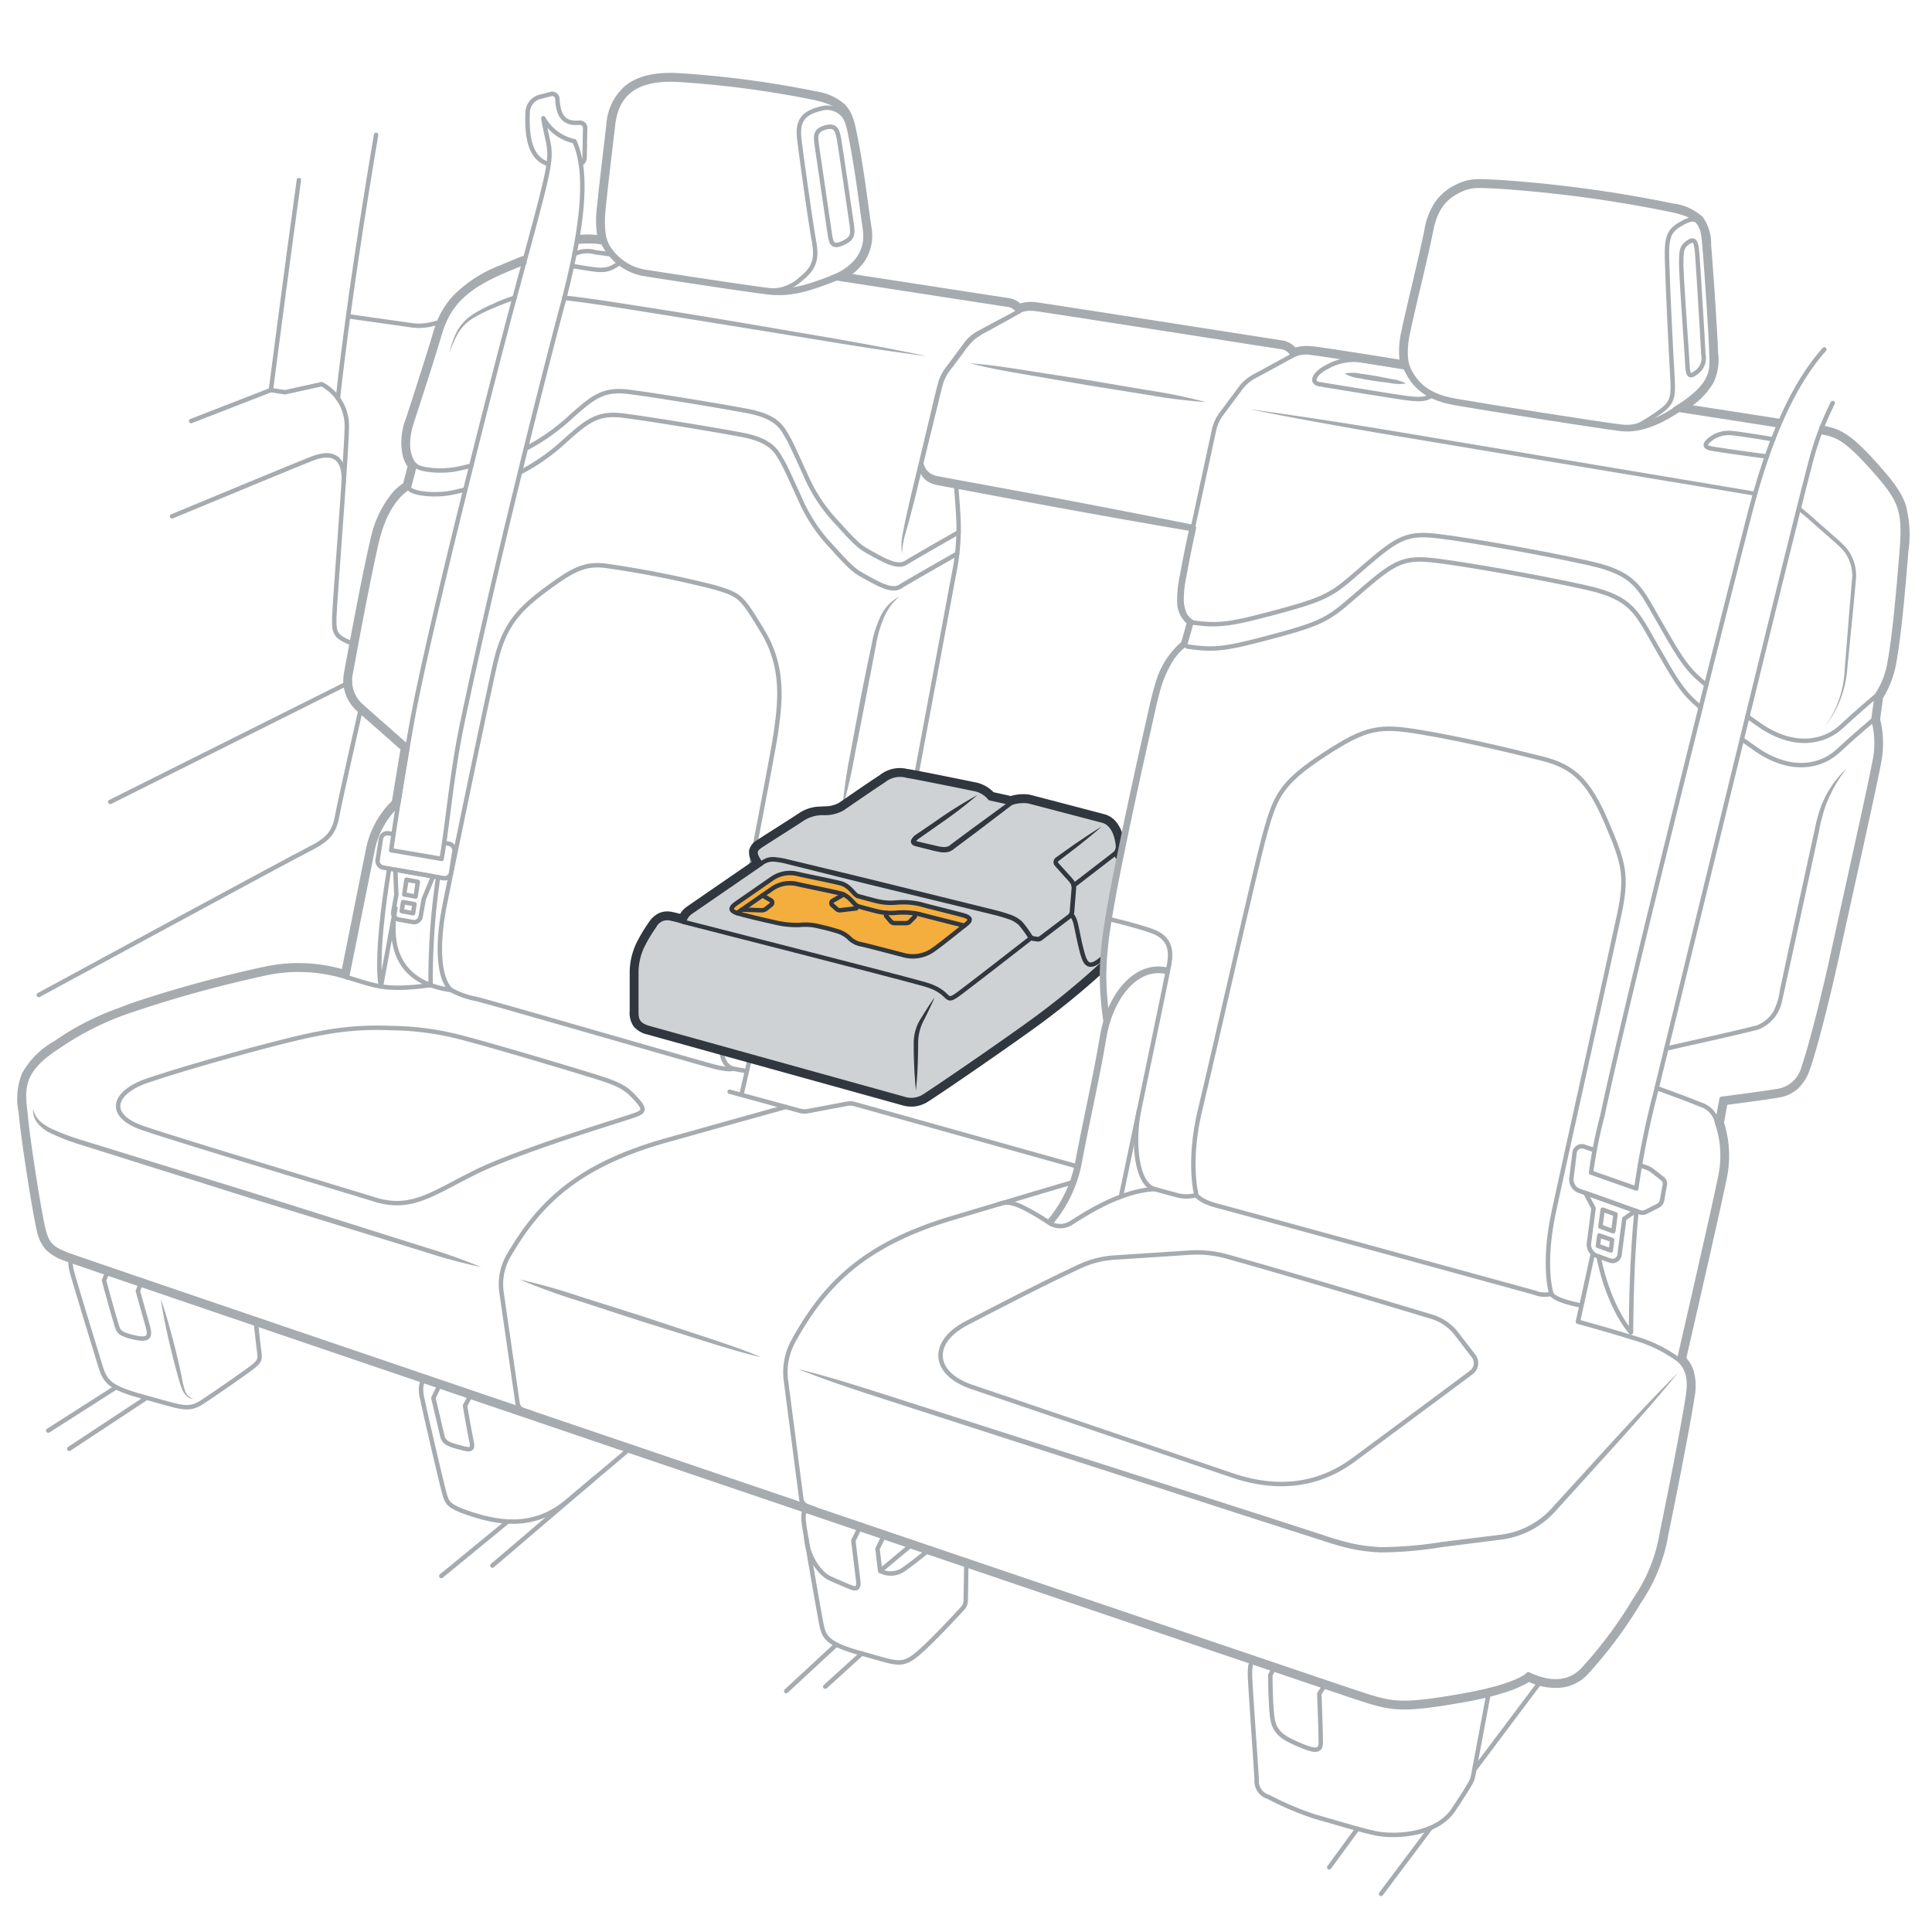 <svg xmlns="http://www.w3.org/2000/svg" width="218" height="218" viewBox="0 0 218 218"><g id="aa302c7f-ac1a-4608-9a48-b1387edb4b1c" data-name="below"><path d="M112.666,135.885c.621-.221,1.325-.423,3.113.533a26.516,26.516,0,0,1,2.702,1.621,2.282,2.282,0,0,0,2.494-.125c.998-.582,5.196-3.533,9.311-3.741" style="fill:none;stroke:#a6abb0;stroke-linecap:round;stroke-linejoin:round;stroke-width:0.5px"/><path d="M125.377,101.946l-.295,1.743s3.115.728,4.913,1.374c2.162.776,2.162,2.383,1.94,3.713s-5.453,26.25-5.453,26.25" style="fill:none;stroke:#a6abb0;stroke-linecap:round;stroke-linejoin:round;stroke-width:0.5px"/><path d="M128.522,125.285c-.657,3.14-.45,8.274,1.764,8.888.891.247.727.207,2.716.736a4.377,4.377,0,0,0,1.998-.054s.399.69,2.311,1.189,35.831,9.81,35.831,9.81a3.072,3.072,0,0,0,1.912.139s.166.693,3.325,1.302" style="fill:none;stroke:#a6abb0;stroke-linecap:round;stroke-linejoin:round;stroke-width:0.5px"/><path d="M193.76,126.733a2.691,2.691,0,0,0-1.954-2.12c-1.247-.54-3.931-1.493-4.856-1.841l-.014-.005" style="fill:none;stroke:#a6abb0;stroke-linecap:round;stroke-linejoin:round;stroke-width:0.5px"/><path d="M179.731,141.45c-.935,4.307-1.683,7.688-1.683,7.688s3.594.977,6.277,1.829a15.752,15.752,0,0,1,5.134,2.495" style="fill:none;stroke:#a6abb0;stroke-linecap:round;stroke-linejoin:round;stroke-width:0.5px"/><path d="M121.59,131.628l-25.141-7.047a1.905,1.905,0,0,0-.866-.038l-4.454.835a1.906,1.906,0,0,1-.851-.034l-7.947-2.158" style="fill:none;stroke:#a6abb0;stroke-linecap:round;stroke-linejoin:round;stroke-width:0.5px"/><path d="M59.946,159.417l-.891-.303a.982.982,0,0,1-.656-.789l-1.807-12.489a6.44,6.44,0,0,1,.814-4.174c3.379-5.796,7.673-10.152,17.776-12.989,11.251-3.159,13.483-3.767,13.483-3.767" style="fill:none;stroke:#a6abb0;stroke-linecap:round;stroke-linejoin:round;stroke-width:0.5px"/><path d="M91.953,170.267l-.889-.323a1.025,1.025,0,0,1-.651-.842l-1.73-13.325a7.281,7.281,0,0,1,.839-4.454c3.415-6.184,7.735-10.831,17.855-13.858,11.27-3.371,13.506-4.02,13.506-4.02" style="fill:none;stroke:#a6abb0;stroke-linecap:round;stroke-linejoin:round;stroke-width:0.5px"/><path d="M135,134.856s-1.014-3.744.426-9.674,6.152-26.936,7.316-31.148,1.829-5.709,6.651-8.868,6.263-3.325,10.918-2.55,10.253,2.106,13.745,2.993,5.21,2.494,7.205,7.15,2.383,6.041,1.441,10.475-6.036,27.235-7.367,33.442-.282,9.317-.282,9.317" style="fill:none;stroke:#a6abb0;stroke-linecap:round;stroke-linejoin:round;stroke-width:0.5px"/><path d="M187.968,118.076c3.409-.792,6.903-1.528,10.242-2.366a3.843,3.843,0,0,0,1.873-1.551,7.23,7.23,0,0,0,.75-2.422l1.105-5.158,2.244-10.309.567-2.576a16.608,16.608,0,0,1,.685-2.573,11.294,11.294,0,0,1,2.931-4.403,15.33,15.33,0,0,0-2.492,4.559,22.846,22.846,0,0,0-.627,2.531l-.553,2.578L202.46,106.693l-1.133,5.15-.287,1.292a4.316,4.316,0,0,1-2.652,3.041c-3.475.88-6.871,1.585-10.31,2.387a.25.25,0,0,1-.114-.487Z" style="fill:#a6abb0"/><path d="M211.759,78.473s-2.286,1.926-4.004,3.533-5.112,2.656-9.256-.222c-.442-.307-.885-.62-1.325-.934" style="fill:none;stroke:#a6abb0;stroke-linecap:round;stroke-linejoin:round;stroke-width:0.5px"/><path d="M192.531,77.299q-.405-.338-.766-.654c-1.704-1.496-2.515-2.986-4.531-6.485-2.203-3.824-2.679-5.433-7.825-6.591s-13.741-2.672-17.147-3.07-4.458.101-8.075,3.219-3.907,3.658-9.602,5.196-7.025,1.787-10.267,1.289" style="fill:none;stroke:#a6abb0;stroke-linecap:round;stroke-linejoin:round;stroke-width:0.5px"/><path d="M211.385,81.217s-2.286,1.926-4.004,3.533-5.112,2.656-9.256-.222c-.527-.366-1.056-.74-1.578-1.116" style="fill:none;stroke:#a6abb0;stroke-linecap:round;stroke-linejoin:round;stroke-width:0.5px"/><path d="M191.899,79.825q-.264-.224-.508-.438c-1.704-1.496-2.515-2.986-4.531-6.484-2.203-3.824-2.679-5.433-7.825-6.591s-13.741-2.672-17.146-3.07-4.458.101-8.075,3.219-3.907,3.658-9.602,5.196-7.025,1.788-10.267,1.289" style="fill:none;stroke:#a6abb0;stroke-linecap:round;stroke-linejoin:round;stroke-width:0.5px"/><path d="M134.594,59.584l2.391-11.055a4.704,4.704,0,0,1,.824-1.813l2.156-2.898a4.704,4.704,0,0,1,1.525-1.324l4.385-2.388" style="fill:none;stroke:#a6abb0;stroke-linecap:round;stroke-linejoin:round;stroke-width:0.5px"/><path d="M115.04,35.393l-3.504,1.942a8.931,8.931,0,0,0-1.641,1.027,9.52,9.52,0,0,0-1.234,1.489l-1.2,1.604a5.765,5.765,0,0,0-.988,1.635c-.349,1.216-.644,2.573-.968,3.852l-1.905,7.786q-.465,1.949-.986,3.884c-.162.645-.363,1.292-.544,1.922a8.899,8.899,0,0,0-.286,1.963,6.51,6.51,0,0,1,.023-2.018c.136-.667.248-1.319.4-1.971q.42-1.959.898-3.903l1.863-7.788c.326-1.31.586-2.57.967-3.92a6.332,6.332,0,0,1,1.058-1.788l1.191-1.61.597-.806a4.719,4.719,0,0,1,.727-.775,4.985,4.985,0,0,1,.875-.6l.884-.473,3.532-1.889a.25.25,0,0,1,.239.439Z" style="fill:#a6abb0"/><path d="M107.864,54.621s.308,3.4.308,4.897a25.808,25.808,0,0,1-.54,5.279c-.457,2.453-4.24,22.696-4.24,22.696" style="fill:none;stroke:#a6abb0;stroke-linecap:round;stroke-linejoin:round;stroke-width:0.5px"/><path d="M108.168,60.059s-5.164,2.937-5.939,3.436-1.884.056-3.492-.831-1.774-.887-4.212-3.603a18.331,18.331,0,0,1-3.713-5.653c-.97-2.078-1.427-3.201-2.009-4.198s-1.164-2.203-4.448-2.827-10.434-1.787-13.343-2.162-4.032.54-6.484,2.702a23.237,23.237,0,0,1-5.194,3.693" style="fill:none;stroke:#a6abb0;stroke-linecap:round;stroke-linejoin:round;stroke-width:0.5px"/><path d="M53.18,52.545c-.802.205-1.525.37-2.039.448-1.372.208-3.686.111-4.337-.526" style="fill:none;stroke:#a6abb0;stroke-linecap:round;stroke-linejoin:round;stroke-width:0.5px"/><path d="M108,62.478l-.462.263s-5.163,2.937-5.939,3.436-1.884.056-3.492-.831-1.774-.887-4.212-3.603A18.332,18.332,0,0,1,90.181,56.09c-.97-2.078-1.427-3.201-2.009-4.198s-1.164-2.203-4.448-2.827-10.434-1.787-13.343-2.162-4.032.54-6.485,2.702a23.137,23.137,0,0,1-5.229,3.71" style="fill:none;stroke:#a6abb0;stroke-linecap:round;stroke-linejoin:round;stroke-width:0.5px"/><path d="M52.51,55.237c-.786.2-1.493.361-1.998.437-1.372.208-3.686.111-4.337-.526" style="fill:none;stroke:#a6abb0;stroke-linecap:round;stroke-linejoin:round;stroke-width:0.5px"/><g id="f4441c57-01bc-4658-bc7e-5e44a143db6e" data-name="Offset Group"><path d="M58.992,29.15c-.919.37-1.795.73-2.465,1.019a14.622,14.622,0,0,0-5.341,3.505,9.688,9.688,0,0,0-2.034,3.796c-.995,3.372-3.155,9.962-3.155,9.962a6.918,6.918,0,0,0-.301,3.972,3.538,3.538,0,0,0,.561,1.182l-.548,2.102a5.978,5.978,0,0,0-1.395,1.263,12.014,12.014,0,0,0-2.263,4.934c-.866,3.63-2.309,11.367-2.997,15.12a4.347,4.347,0,0,0,1.398,4.043l5.003,4.415-.997,6.04a10.197,10.197,0,0,0-2.965,5.594c-.946,4.683-2.336,11.627-2.724,13.562a17.881,17.881,0,0,0-8.691-.374,138.537,138.537,0,0,0-15.269,4.181c-.557.219-1.038.398-1.48.564a29.85,29.85,0,0,0-7.03,3.637,9.17,9.17,0,0,0-3.58,3.543,7.356,7.356,0,0,0-.377,4.233c.024.223.049.447.071.674.279,2.899,1.501,10.626,1.951,12.537a4.734,4.734,0,0,0,.912,2.104,5.232,5.232,0,0,0,2.162,1.295c1.846.727,141.364,48.064,145.403,49.392l.077.025,0,0c4.068,1.337,4.962,1.604,11.802.436,5.041-.861,7.071-1.915,7.787-2.408a6.77,6.77,0,0,0,3.862.652,4.598,4.598,0,0,0,2.531-1.32,49.254,49.254,0,0,0,6.062-8.134,18.954,18.954,0,0,0,3.053-7.636c.776-3.713,2.441-12.149,2.942-15.435a6.172,6.172,0,0,0-.122-2.974,3.721,3.721,0,0,0-.827-1.347c1.106-4.806,4.076-17.758,4.617-20.53a12.123,12.123,0,0,0-.349-6.085l.409-2.25c1.156-.15,4.745-.619,5.937-.83a4.044,4.044,0,0,0,1.969-.852,5.008,5.008,0,0,0,1.407-2.213c.678-1.864,2.18-7.589,3.427-13.367.423-1.961,1.024-4.679,1.654-7.531,1.224-5.539,2.563-11.598,2.922-13.559a11.01,11.01,0,0,0-.106-4.912l.343-2.512a10.804,10.804,0,0,0,1.509-4.047c.504-2.732.963-7.706,1.337-12.397a12.768,12.768,0,0,0-.29-5.175c-.5-1.478-1.512-2.75-3.203-4.635-2.962-3.3-4.068-3.812-6.054-4.157" style="fill:none;stroke:#a6abb0;stroke-linecap:round;stroke-linejoin:round;stroke-width:0.5px"/><path d="M59.086,29.382c-.918.37-1.792.729-2.459,1.017a14.378,14.378,0,0,0-5.253,3.441,9.436,9.436,0,0,0-1.982,3.701c-.996,3.377-3.157,9.969-3.157,9.969a6.675,6.675,0,0,0-.297,3.829,3.156,3.156,0,0,0,.592,1.194l-.604,2.314A5.455,5.455,0,0,0,44.506,56.11a11.767,11.767,0,0,0-2.212,4.833C41.43,64.565,39.988,72.295,39.3,76.05a4.097,4.097,0,0,0,1.318,3.81l5.107,4.506L44.69,90.627a9.917,9.917,0,0,0-2.953,5.518c-.995,4.924-2.48,12.347-2.775,13.819a17.894,17.894,0,0,0-8.835-.436A138.379,138.379,0,0,0,14.9,113.698c-.56.22-1.041.4-1.484.565a29.606,29.606,0,0,0-6.983,3.613,8.929,8.929,0,0,0-3.49,3.44,7.119,7.119,0,0,0-.354,4.098c.024.223.049.448.071.677.278,2.89,1.499,10.606,1.945,12.504a4.497,4.497,0,0,0,.858,1.998,5,5,0,0,0,2.065,1.226c1.837.724,141.347,48.058,145.39,49.387l.077.025,0,0c4.023,1.323,4.875,1.589,11.682.427,5.511-.941,7.321-2.052,7.813-2.444a6.607,6.607,0,0,0,3.837.688,4.348,4.348,0,0,0,2.396-1.251,49.009,49.009,0,0,0,6.024-8.085,18.718,18.718,0,0,0,3.023-7.559c.776-3.713,2.44-12.144,2.94-15.421a5.933,5.933,0,0,0-.111-2.854,3.504,3.504,0,0,0-.865-1.352c1.081-4.699,4.101-17.862,4.646-20.655a11.75,11.75,0,0,0-.361-6.016l.454-2.495c.895-.116,4.85-.629,6.107-.851a3.797,3.797,0,0,0,1.851-.797,4.764,4.764,0,0,0,1.333-2.107c.671-1.847,2.171-7.556,3.418-13.334.423-1.961,1.024-4.68,1.654-7.532,1.224-5.542,2.562-11.595,2.92-13.55a10.536,10.536,0,0,0-.115-4.848l.358-2.623a10.246,10.246,0,0,0,1.503-4c.502-2.717.96-7.677,1.333-12.371a12.537,12.537,0,0,0-.278-5.075c-.481-1.423-1.458-2.66-3.152-4.548-2.943-3.279-4.003-3.746-5.911-4.077" style="fill:none;stroke:#a6abb0;stroke-linecap:round;stroke-linejoin:round;stroke-width:0.5px"/></g><path d="M59.179,29.614c-.918.37-1.789.727-2.454,1.015-4.035,1.744-6.097,3.603-7.094,6.983s-3.159,9.976-3.159,9.976c-1.164,3.547.333,4.877.333,4.877L46.14,55.015s-2.439,1.109-3.603,5.986c-.863,3.614-2.303,11.337-2.991,15.094a3.847,3.847,0,0,0,1.237,3.578l5.211,4.598-1.071,6.484a9.637,9.637,0,0,0-2.94,5.441c-1.109,5.487-2.827,14.078-2.827,14.078a17.936,17.936,0,0,0-8.979-.499,138.226,138.226,0,0,0-15.186,4.157,32.71,32.71,0,0,0-8.424,4.157c-4.6,2.937-3.935,5.099-3.658,7.981s1.496,10.586,1.94,12.47.942,2.328,2.771,3.048,141.33,48.052,145.376,49.382,4.822,1.607,11.639.443,7.815-2.494,7.815-2.494c2.162,1.053,4.434,1.219,6.097-.443a48.786,48.786,0,0,0,5.986-8.036,18.485,18.485,0,0,0,2.993-7.482c.776-3.713,2.439-12.138,2.937-15.408.284-1.861.065-3.094-1.004-4.087,1.053-4.576,4.126-17.969,4.676-20.785a11.293,11.293,0,0,0-.374-5.944l.499-2.744s4.863-.624,6.277-.873a3.579,3.579,0,0,0,2.993-2.744c.665-1.829,2.162-7.524,3.409-13.302s4.032-18.123,4.572-21.075a9.908,9.908,0,0,0-.125-4.78l.374-2.744a9.463,9.463,0,0,0,1.496-3.949c.499-2.702.956-7.648,1.33-12.346s-.083-5.778-3.367-9.436c-2.925-3.258-3.937-3.68-5.768-3.998" style="fill:none;stroke:#a6abb0;stroke-linecap:round;stroke-linejoin:round;stroke-width:0.5px"/><g id="a1bfaf1f-c40c-455d-8d77-62ccd9ec333d" data-name="Offset Group"><path d="M200.789,47.502c-3.509-.547-8.209-1.276-10.446-1.622a8.434,8.434,0,0,0,2.784-2.824,5.713,5.713,0,0,0,.489-3.204c-.008-.157-.016-.314-.021-.472-.084-2.255-.541-9.123-.75-11.498q-.01-.119-.02-.234a4.866,4.866,0,0,0-.871-2.978,5.672,5.672,0,0,0-3.188-1.459,145.712,145.712,0,0,0-19.729-2.671c-.155-.007-.303-.015-.445-.021-1.997-.097-2.804-.143-4.149.515a5.773,5.773,0,0,0-2.142,1.687,7.447,7.447,0,0,0-1.316,3.183c-.303,1.559-.899,4.093-1.469,6.516-.464,1.972-.911,3.872-1.162,5.089a9.314,9.314,0,0,0-.15,3.366c-2.231-.36-8.767-1.407-10.088-1.546a5.034,5.034,0,0,0-2.035.157,2.018,2.018,0,0,0-.308-.32,2.468,2.468,0,0,0-1.24-.527c-.391-.057-3.631-.563-7.77-1.21-7.792-1.217-18.77-2.931-19.756-3.059a4.125,4.125,0,0,0-1.81.106c-.049.016-.095.033-.139.051a1.958,1.958,0,0,0-.244-.217,2.369,2.369,0,0,0-1.098-.438c-.794-.113-13.636-2.098-18.193-2.802a6,6,0,0,0,1.899-1.839,4.944,4.944,0,0,0,.673-3.474c-.106-.698-.221-1.544-.349-2.482-.292-2.147-.649-4.766-1.096-7.098l-.056-.294c-.328-1.719-.555-3.005-1.417-3.9a5.843,5.843,0,0,0-3.035-1.409,113.033,113.033,0,0,0-15.375-2.062c-2.902-.196-4.848.354-6.119,1.411a6.041,6.041,0,0,0-1.977,4.128c-.082.701-.172,1.46-.265,2.248-.287,2.42-.607,5.12-.817,7.237a11.185,11.185,0,0,0,.087,3.275,8.851,8.851,0,0,0-2.402-.04" style="fill:none;stroke:#a6abb0;stroke-linecap:round;stroke-linejoin:round;stroke-width:0.5px"/><path d="M200.751,47.749c-3.885-.606-9.23-1.434-11.075-1.72a9.006,9.006,0,0,0,3.23-3.089,5.474,5.474,0,0,0,.461-3.075c-.008-.157-.016-.315-.022-.475-.083-2.25-.541-9.113-.749-11.485q-.011-.119-.02-.235a4.641,4.641,0,0,0-.809-2.834,5.443,5.443,0,0,0-3.053-1.38,145.466,145.466,0,0,0-19.688-2.666c-.155-.007-.303-.015-.445-.021-2.001-.097-2.747-.137-4.027.49a5.523,5.523,0,0,0-2.054,1.615,7.202,7.202,0,0,0-1.269,3.079c-.304,1.565-.901,4.104-1.471,6.526-.465,1.974-.911,3.87-1.161,5.082a8.376,8.376,0,0,0-.086,3.619c-1.786-.288-9.033-1.454-10.423-1.6a4.471,4.471,0,0,0-2.107.199,1.811,1.811,0,0,0-.369-.418,2.218,2.218,0,0,0-1.117-.472c-.392-.057-3.635-.564-7.772-1.21-7.796-1.217-18.767-2.931-19.75-3.058a3.881,3.881,0,0,0-1.701.096,1.888,1.888,0,0,0-.281.117,1.774,1.774,0,0,0-.329-.32,2.12,2.12,0,0,0-.984-.391c-.842-.12-15.191-2.338-18.909-2.913a6.109,6.109,0,0,0,2.439-2.109,4.695,4.695,0,0,0,.637-3.304c-.106-.7-.222-1.549-.349-2.486-.293-2.149-.648-4.76-1.093-7.084l-.056-.295c-.333-1.747-.552-2.944-1.351-3.773a5.608,5.608,0,0,0-2.911-1.339A112.806,112.806,0,0,0,76.75,8.764c-2.867-.194-4.739.354-5.942,1.354A5.793,5.793,0,0,0,68.92,14.084c-.082.701-.172,1.46-.265,2.249-.287,2.421-.607,5.119-.816,7.233a9.94,9.94,0,0,0,.157,3.543,9.438,9.438,0,0,0-2.682-.086" style="fill:none;stroke:#a6abb0;stroke-linecap:round;stroke-linejoin:round;stroke-width:0.5px"/></g><path d="M200.712,47.996c-4.767-.743-11.732-1.821-11.732-1.821,4.656-2.868,4.198-4.531,4.115-6.776s-.54-9.103-.748-11.473-.183-3.474-3.686-4.226a145.241,145.241,0,0,0-19.648-2.66c-2.356-.111-3.048-.194-4.351.443s-2.633,1.663-3.187,4.517-2.078,8.923-2.633,11.611.028,3.88.028,3.88-9.228-1.496-10.808-1.663a3.352,3.352,0,0,0-2.189.277,1.682,1.682,0,0,0-1.413-.97c-1.136-.166-26.021-4.074-27.518-4.268s-2.023.305-2.023.305a1.627,1.627,0,0,0-1.275-.804c-.97-.139-19.786-3.048-19.786-3.048s4.37-1.332,3.741-5.487c-.35-2.315-.804-6.235-1.441-9.561s-.748-4.434-4.129-5.21A112.58,112.58,0,0,0,76.733,9.014c-5.736-.388-7.233,2.245-7.565,5.099s-.804,6.678-1.081,9.477.277,3.824.277,3.824a10.215,10.215,0,0,0-3.012-.145" style="fill:none;stroke:#a6abb0;stroke-linecap:round;stroke-linejoin:round;stroke-width:0.5px"/><path d="M44.618,102.463c-.66,3.569-.252,8.363,6.288,9.25a9.486,9.486,0,0,0,2.827.998c2.217.554,25.107,7.205,26.88,7.649s2.106.222,2.106.222l1.496.277" style="fill:none;stroke:#a6abb0;stroke-linecap:round;stroke-linejoin:round;stroke-width:0.5px"/><line x1="83.717" y1="123.297" x2="85.379" y2="116.092" style="fill:none;stroke:#a6abb0;stroke-linecap:round;stroke-linejoin:round;stroke-width:0.5px"/><path d="M82.719,120.581c-1.219-.388-1.607-1.774-1.219-5.154s5.598-29.541,6.041-32.7S88.594,75.466,86.1,71.31s-2.605-4.157-5.487-5.043a117.062,117.062,0,0,0-11.971-2.383c-2.55-.388-3.88.277-7.094,2.66s-4.711,4.212-5.653,8.258S51.128,97.359,50.185,102.07s-.665,8.424.721,9.644" style="fill:none;stroke:#a6abb0;stroke-linecap:round;stroke-linejoin:round;stroke-width:0.5px"/><path d="M3.728,125.129a2.828,2.828,0,0,0,.802,1.403,5.699,5.699,0,0,0,1.365.864,26.318,26.318,0,0,0,3.133,1.188l6.484,2.001,12.966,4.005,12.941,4.081,6.471,2.041a64.403,64.403,0,0,1,6.402,2.264,64.378,64.378,0,0,1-6.555-1.775l-6.485-1.998L28.28,135.206l-12.947-4.073-6.473-2.038a23.343,23.343,0,0,1-3.193-1.249,4.23,4.23,0,0,1-1.397-1.075A2.349,2.349,0,0,1,3.728,125.129Z" style="fill:#a6abb0"/><path d="M58.63,144.372a70.193,70.193,0,0,1,6.893,1.944l6.823,2.163,6.797,2.243c2.266.747,4.535,1.484,6.742,2.416-2.336-.529-4.61-1.252-6.886-1.967l-6.83-2.14-6.804-2.22A70.201,70.201,0,0,1,58.63,144.372Z" style="fill:#a6abb0"/><path d="M90.043,154.475c4.474,1.099,8.825,2.579,13.207,3.966l13.13,4.203,26.26,8.408,6.559,2.121a33.368,33.368,0,0,0,3.277.963,19.501,19.501,0,0,0,3.361.436,44.257,44.257,0,0,0,6.811-.577l6.837-.844a9.373,9.373,0,0,0,5.762-3.138l4.645-5.094c3.092-3.4,6.194-6.791,9.462-10.03-2.913,3.562-5.993,6.973-9.083,10.374l-4.628,5.109a9.924,9.924,0,0,1-6.079,3.33l-6.843.867a44.692,44.692,0,0,1-6.906.604,20.101,20.101,0,0,1-3.468-.439,33.955,33.955,0,0,1-3.337-.968l-6.566-2.1-26.238-8.476-13.119-4.239C98.718,157.524,94.319,156.19,90.043,154.475Z" style="fill:#a6abb0"/><path d="M68.164,27.314a6.162,6.162,0,0,0,4.753,3.505c2.727.433,11.213,1.732,13.723,2.035s4.525-.321,7.618-1.532" style="fill:none;stroke:#a6abb0;stroke-linecap:round;stroke-linejoin:round;stroke-width:0.75px"/><path d="M158.671,41.392c.737,1.55,1.786,3.305,5.479,3.95s16.295,2.638,18.757,2.931,4.956-1.148,6.372-2.097" style="fill:none;stroke:#a6abb0;stroke-linecap:round;stroke-linejoin:round;stroke-width:0.75px"/><path d="M190.494,27.339c-.781.53-.768,1.015-.79,2.314s.634,10.184.688,11.351.156,1.671.91,1.09a1.99,1.99,0,0,0,.9-2.118c-.054-1.167-.61-10.502-.714-11.563S191.23,26.839,190.494,27.339Z" style="fill:none;stroke:#a6abb0;stroke-linecap:round;stroke-linejoin:round;stroke-width:0.5px"/><path d="M92.192,16.578c-.145-1.06-.311-1.808.832-2.161s1.434.084,1.641,1.248S95.909,24,96.095,25.267s.082,1.704-1.082,2.203-1.239-.123-1.413-1.268C93.391,24.821,92.192,16.578,92.192,16.578Z" style="fill:none;stroke:#a6abb0;stroke-linecap:round;stroke-linejoin:round;stroke-width:0.5px"/><path d="M161.66,44.587c-.932.535-1.486.563-3.842.203s-7.953-1.275-8.951-1.441-.637-1.192.914-1.968a6.165,6.165,0,0,1,4.104-.685c1.409.223,4.018.64,4.018.64l.802.128" style="fill:none;stroke:#a6abb0;stroke-linecap:round;stroke-linejoin:round;stroke-width:0.5px"/><path d="M151.73,42.147a4.287,4.287,0,0,1,1.772.018c.58.072,1.156.166,1.733.258l1.72.335a5.207,5.207,0,0,1,1.691.514,5.204,5.204,0,0,1-1.767-.048l-1.738-.228c-.576-.096-1.152-.189-1.725-.304A4.287,4.287,0,0,1,151.73,42.147Z" style="fill:#a6abb0"/><path d="M164.351,150.505a5.532,5.532,0,0,0-2.797-1.928c-4.431-1.336-16.35-4.919-23.119-6.799a12.634,12.634,0,0,0-4.183-.435l-8.543.559a10.846,10.846,0,0,0-3.91,1.008c-3.815,1.786-7.337,3.59-12.71,6.38-4.184,2.173-3.875,5.7.565,7.207l29.414,9.985c7.271,2.468,11.801-.377,13.786-1.847,2.957-2.19,10.367-7.682,13.162-9.773a1.321,1.321,0,0,0,.256-1.862Z" style="fill:none;stroke:#a6abb0;stroke-linecap:round;stroke-linejoin:round;stroke-width:0.5px"/><path d="M16.618,121.938c-3.836,1.302-4.72,3.911-.472,5.36s22.015,6.777,26.162,8.058,6.507-.708,11.361-3.102,16.115-5.799,17.396-6.237,1.989-.573.876-1.82-1.618-1.72-4.383-2.596-11.463-3.473-15.171-4.45a32.65,32.65,0,0,0-8.294-1.146,33.001,33.001,0,0,0-8.226.641C33.172,117.083,22.08,120.084,16.618,121.938Z" style="fill:none;stroke:#a6abb0;stroke-linecap:round;stroke-linejoin:round;stroke-width:0.5px"/><path d="M39.156,110.272c2.949.844,4.082,1.631,9.433.883" style="fill:none;stroke:#a6abb0;stroke-linecap:round;stroke-linejoin:round;stroke-width:0.5px"/><path d="M50.684,39.857a11.553,11.553,0,0,1,.854-2.423,5.297,5.297,0,0,1,1.756-1.916,14.888,14.888,0,0,1,2.288-1.208,16.911,16.911,0,0,1,2.413-.945.252.252,0,1,1,.129.486,18.94,18.94,0,0,0-2.358.881A15.801,15.801,0,0,0,53.5,35.832,5.208,5.208,0,0,0,51.722,37.54,14.745,14.745,0,0,0,50.684,39.857Z" style="fill:#a6abb0"/><path d="M63.709,33.338c3.45.392,6.846.962,10.259,1.488q5.114.803,10.216,1.675l10.204,1.742c3.398.597,6.792,1.222,10.169,1.946-3.426-.436-6.836-.963-10.242-1.51L84.099,37.015l-10.217-1.649c-3.405-.532-6.817-1.11-10.223-1.503l-.01-.001a.263.263,0,0,1,.06-.523Z" style="fill:#a6abb0"/><path d="M141.01,46.181c4.779.64,9.541,1.378,14.299,2.141l14.259,2.382,28.515,4.777a.228.228,0,0,1-.075.449l-28.52-4.747-14.259-2.38C150.481,47.977,145.737,47.128,141.01,46.181Z" style="fill:#a6abb0"/><path d="M203.097,57.193c.965.72,1.773,1.515,2.659,2.273l1.302,1.15a11.536,11.536,0,0,1,1.282,1.222,4.905,4.905,0,0,1,1.09,3.383l-.318,3.467-.686,6.918a11.916,11.916,0,0,1-2.529,6.401,11.774,11.774,0,0,0,2.248-6.434l.553-6.923.294-3.454a4.465,4.465,0,0,0-.996-3.078,11.246,11.246,0,0,0-1.233-1.168L205.461,59.8c-.873-.748-1.726-1.575-2.622-2.24l-.01-.008a.225.225,0,1,1,.268-.361Z" style="fill:#a6abb0"/><path d="M136.085,45.371a62.267,62.267,0,0,1-6.693-.837l-6.656-1.063-6.642-1.147c-2.214-.381-4.43-.752-6.613-1.326,2.251.155,4.469.513,6.689.86l6.66,1.04,6.646,1.123A62.269,62.269,0,0,1,136.085,45.371Z" style="fill:#a6abb0"/><path d="M200.073,49.577c-.138-.027-.278-.053-.418-.076-1.317-.224-3.28-.533-4.121-.617a3.466,3.466,0,0,0-2.13.392c-1.134.718-1.233,1.177-.252,1.345s4.681.701,5.886.841q.171.02.332.03" style="fill:none;stroke:#a6abb0;stroke-linecap:round;stroke-linejoin:round;stroke-width:0.5px"/><path d="M95.051,91.234a55.112,55.112,0,0,1,.905-6.228l1.149-6.183c.398-2.059.825-4.111,1.264-6.164a12.268,12.268,0,0,1,.959-3.039,4.76,4.76,0,0,1,2.152-2.306A6.387,6.387,0,0,0,99.7,69.794a13.397,13.397,0,0,0-.853,2.965l-1.178,6.173-1.205,6.17A57.547,57.547,0,0,1,95.051,91.234Z" style="fill:#a6abb0"/><path d="M8.124,141.766s-.449.236.078,2.065,2.605,8.646,3.159,10.42,1.164,2.383,5.071,3.436,4.766,1.58,6.374.526,5.154-3.519,5.792-4.046.768-.743.665-1.524c-.157-1.189-.431-3.805-.431-3.805" style="fill:none;stroke:#a6abb0;stroke-linecap:round;stroke-linejoin:round;stroke-width:0.5px"/><path d="M48.108,155.394s-.894.395-.499,2.286,2.328,10.205,2.598,11.057.487,1.261,2.577,1.974c2.991,1.022,7.233,2.016,11.14-1.247s7.365-6.196,7.365-6.196" style="fill:none;stroke:#a6abb0;stroke-linecap:round;stroke-linejoin:round;stroke-width:0.5px"/><path d="M91.064,169.944c-.475.643-.475,1.225-.267,2.514s1.621,9.519,1.912,10.932.748,2.162,4.572,3.201,4.406,1.58,6.277,0c1.519-1.282,4.133-4.099,5.063-5.114a1.325,1.325,0,0,0,.349-.875l.073-4.52" style="fill:none;stroke:#a6abb0;stroke-linecap:round;stroke-linejoin:round;stroke-width:0.5px"/><path d="M141.448,187.068s-.479.312-.395,2.224.707,10.558.748,11.514a1.854,1.854,0,0,0,1.33,1.954,34.123,34.123,0,0,0,5.321,2.245c1.954.54,5.03,1.496,6.817,1.87s6.692.374,8.729-2.66c1.118-1.665,1.66-2.554,1.921-3.018a2.791,2.791,0,0,0,.313-.86l1.807-9.625" style="fill:none;stroke:#a6abb0;stroke-linecap:round;stroke-linejoin:round;stroke-width:0.5px"/><path d="M149.574,189.999l-.707,1.122s.166,4.365.166,5.487-.748.998-2.577.208-2.702-1.413-2.91-3.118-.208-4.697-.208-4.697l.416-.79" style="fill:none;stroke:#a6abb0;stroke-linecap:round;stroke-linejoin:round;stroke-width:0.5px"/><path d="M12.263,143.19l-.528,1.293s1.039,3.824,1.33,4.739.208,1.247,1.954,1.663,1.995,0,1.663-1.205S15.56,145.688,15.56,145.688l.436-1.223" style="fill:none;stroke:#a6abb0;stroke-linecap:round;stroke-linejoin:round;stroke-width:0.5px"/><path d="M18.137,146.561c.675,1.927,1.202,3.88,1.697,5.846.237.985.472,1.971.671,2.968a9.754,9.754,0,0,0,.346,1.466,1.338,1.338,0,0,0,.985.985c-.547.056-.968-.441-1.208-.882a9.289,9.289,0,0,1-.491-1.456c-.286-.974-.536-1.96-.785-2.945C18.876,150.565,18.433,148.577,18.137,146.561Z" style="fill:#a6abb0"/><path d="M49.604,156.288l-.707,1.455s.831,3.45.956,4.032.166,1.039,1.538,1.413,2.078.665,1.829-.457-.748-4.115-.748-4.115l.707-1.33" style="fill:none;stroke:#a6abb0;stroke-linecap:round;stroke-linejoin:round;stroke-width:0.5px"/><path d="M97.166,172.053l-.877,1.78.531,4.392c.142.779-.071,1.133-.602.956s-.956-.39-2.444-1.027-2.692-2.833-2.802-4.645" style="fill:none;stroke:#a6abb0;stroke-linecap:round;stroke-linejoin:round;stroke-width:0.5px"/><path d="M99.891,172.978l-.877,1.78.302,2.499a2.547,2.547,0,0,0,2.781-.272c.992-.673,2.925-2.267,2.925-2.267" style="fill:none;stroke:#a6abb0;stroke-linecap:round;stroke-linejoin:round;stroke-width:0.5px"/><line x1="99.316" y1="177.257" x2="103.127" y2="174.076" style="fill:none;stroke:#a6abb0;stroke-linecap:round;stroke-linejoin:round;stroke-width:0.5px"/><line x1="153.17" y1="206.352" x2="149.985" y2="210.7" style="fill:none;stroke:#a6abb0;stroke-linecap:round;stroke-linejoin:round;stroke-width:0.5px"/><line x1="155.834" y1="213.698" x2="161.421" y2="206.256" style="fill:none;stroke:#a6abb0;stroke-linecap:round;stroke-linejoin:round;stroke-width:0.5px"/><line x1="166.354" y1="199.686" x2="173.998" y2="189.504" style="fill:none;stroke:#a6abb0;stroke-linecap:round;stroke-linejoin:round;stroke-width:0.5px"/><line x1="94.379" y1="185.569" x2="88.715" y2="190.814" style="fill:none;stroke:#a6abb0;stroke-linecap:round;stroke-linejoin:round;stroke-width:0.5px"/><line x1="93.116" y1="190.316" x2="97.255" y2="186.562" style="fill:none;stroke:#a6abb0;stroke-linecap:round;stroke-linejoin:round;stroke-width:0.5px"/><line x1="49.796" y1="177.833" x2="57.293" y2="171.683" style="fill:none;stroke:#a6abb0;stroke-linecap:round;stroke-linejoin:round;stroke-width:0.5px"/><line x1="55.557" y1="176.658" x2="67.153" y2="166.759" style="fill:none;stroke:#a6abb0;stroke-linecap:round;stroke-linejoin:round;stroke-width:0.5px"/><line x1="13.112" y1="156.527" x2="5.443" y2="161.424" style="fill:none;stroke:#a6abb0;stroke-linecap:round;stroke-linejoin:round;stroke-width:0.5px"/><line x1="7.813" y1="163.478" x2="16.546" y2="157.718" style="fill:none;stroke:#a6abb0;stroke-linecap:round;stroke-linejoin:round;stroke-width:0.5px"/><line x1="12.442" y1="90.486" x2="39.492" y2="76.959" style="fill:none;stroke:#a6abb0;stroke-linecap:round;stroke-linejoin:round;stroke-width:0.5px"/><path d="M21.566,47.51l8.999-3.497,1.58.249,4.157-.914a5.338,5.338,0,0,1,2.827,4.988c-.083,3.658-1.413,20.119-1.413,21.532s0,1.995,2.078,2.744" style="fill:none;stroke:#a6abb0;stroke-linecap:round;stroke-linejoin:round;stroke-width:0.5px"/><path d="M40.783,79.673s-2.403,10.564-2.735,12.393-.998,2.66-3.159,3.741S4.378,112.268,4.378,112.268" style="fill:none;stroke:#a6abb0;stroke-linecap:round;stroke-linejoin:round;stroke-width:0.5px"/><path d="M19.411,58.262c6.765-2.811,14.242-5.907,15.81-6.517,2.993-1.164,3.699.662,3.555,2.742" style="fill:none;stroke:#a6abb0;stroke-linecap:round;stroke-linejoin:round;stroke-width:0.5px"/><path d="M42.438,15.216c-1.221,7.202-3.171,19.35-4.308,29.736" style="fill:none;stroke:#a6abb0;stroke-linecap:round;stroke-linejoin:round;stroke-width:0.5px"/><path d="M30.566,44.014s1.663-12.886,3.159-23.694" style="fill:none;stroke:#a6abb0;stroke-linecap:round;stroke-linejoin:round;stroke-width:0.5px"/><path d="M39.28,35.687l7.164,1.013a5.961,5.961,0,0,0,2.304-.126l1.393-.355" style="fill:none;stroke:#a6abb0;stroke-linecap:round;stroke-linejoin:round;stroke-width:0.5px"/><path d="M65.535,18.48a.812.812,0,0,0,.43-.702l.06-3.34a.581.581,0,0,0-.623-.59c-1.379.097-2.392-.275-2.514-2.704a.582.582,0,0,0-.725-.534l-1.231.316A1.855,1.855,0,0,0,59.54,12.644c-.145,3.359.495,5.216,2.259,5.848" style="fill:none;stroke:#a6abb0;stroke-linecap:round;stroke-linejoin:round;stroke-width:0.5px"/></g><g id="a3a43376-c95d-4d7d-8eec-2745c75ac14a" data-name="illustration"><path d="M191.979,25.665c-.229-.441-.453-1.41-2.005-.579s-1.956,1.387-1.874,4.157c.127,4.269.435,10.248.61,13.302.143,2.495.024,2.995-1.962,4.323s-2.481,1.624-5.225,1.218" style="fill:none;stroke:#a6abb0;stroke-linecap:round;stroke-linejoin:round;stroke-width:0.5px"/><path d="M95.658,13.941a2.438,2.438,0,0,0-3.093-1.667c-2.051.507-2.6,1.476-2.374,3.417S91.472,25.19,91.848,27.224s.012,3.064-1.473,4.246a4.906,4.906,0,0,1-4.508,1.19" style="fill:none;stroke:#a6abb0;stroke-linecap:round;stroke-linejoin:round;stroke-width:0.5px"/><path d="M69.966,29.624c-1.214.863-1.718.989-3.639.674-.81-.133-1.367-.221-1.787-.287" style="fill:none;stroke:#a6abb0;stroke-linecap:round;stroke-linejoin:round;stroke-width:0.5px"/><path d="M64.822,28.657a3.388,3.388,0,0,1,2.388-.186c.452.056,1.13.145,1.814.236" style="fill:none;stroke:#a6abb0;stroke-linecap:round;stroke-linejoin:round;stroke-width:0.5px"/><path d="M180.372,141.77c1.177,5.891,3.662,8.574,3.662,8.574.027-3.269.104-8.184.616-13.684" style="fill:none;stroke:#a6abb0;stroke-linecap:round;stroke-linejoin:round;stroke-width:0.5px"/><path d="M182.76,141.463a.819.819,0,0,1-1.067.781l-1.619-.581a1.373,1.373,0,0,1-.775-1.442l.511-3.884-.918-1.73,5.649,2.028-1.261.88Z" style="fill:none;stroke:#a6abb0;stroke-linecap:round;stroke-linejoin:round;stroke-width:0.5px"/><polygon points="180.459 139.404 181.913 139.917 181.755 141.099 180.3 140.576 180.459 139.404" style="fill:none;stroke:#a6abb0;stroke-linecap:round;stroke-linejoin:round;stroke-width:0.5px"/><polygon points="182.293 137.019 182.039 138.931 180.585 138.408 180.839 136.496 182.293 137.019" style="fill:none;stroke:#a6abb0;stroke-linecap:round;stroke-linejoin:round;stroke-width:0.5px"/><path d="M185.025,131.486l.783.263a2.441,2.441,0,0,1,.614.332l1.2.947a.718.718,0,0,1,.237.627l-.329,1.822a.888.888,0,0,1-.418.561l-1.423.72a.95.95,0,0,1-.65.041l-6.872-2.441a1.367,1.367,0,0,1-.857-1.387l.354-2.87a.822.822,0,0,1,1.119-.705l1.134.38" style="fill:none;stroke:#a6abb0;stroke-linecap:round;stroke-linejoin:round;stroke-width:0.5px"/><path d="M44.453,103.36l-1.47,7.952s-.779-2.867.934-13.299" style="fill:none;stroke:#a6abb0;stroke-linecap:round;stroke-linejoin:round;stroke-width:0.5px"/><path d="M49.438,98.982a78.929,78.929,0,0,0-.849,12.174" style="fill:none;stroke:#a6abb0;stroke-linecap:round;stroke-linejoin:round;stroke-width:0.5px"/><path d="M64.816,15.938c1.598,3.48,1.025,9.715-1.506,19.074-1.318,4.872-7.418,28.687-11.19,46.778-1.165,5.59-1.656,11.629-2.292,15.123l-5.69-.973c.536-3.779,1.514-9.855,2.362-14.548C48.365,71.078,55.892,41.602,57.974,33.92c5.124-18.897,4.239-15.146,3.334-20.575A5.277,5.277,0,0,0,64.816,15.938Z" style="fill:none;stroke:#a6abb0;stroke-linecap:round;stroke-linejoin:round;stroke-width:0.5px"/><path d="M50.157,95.12l.484.083a.771.771,0,0,1,.627.87l-.368,2.402a.735.735,0,0,1-.854.613l-6.809-1.194a.772.772,0,0,1-.625-.872l.368-2.376a.738.738,0,0,1,.856-.615l.569.098" style="fill:none;stroke:#a6abb0;stroke-linecap:round;stroke-linejoin:round;stroke-width:0.5px"/><path d="M48.871,98.882l-1.063,2.585-.344,1.961a.754.754,0,0,1-.87.61l-1.604-.281a.754.754,0,0,1-.61-.87l.344-1.961-.119-2.793Z" style="fill:none;stroke:#a6abb0;stroke-linecap:round;stroke-linejoin:round;stroke-width:0.5px"/><polygon points="45.482 101.789 46.769 102.021 46.61 103.048 45.324 102.808 45.482 101.789" style="fill:none;stroke:#a6abb0;stroke-linecap:round;stroke-linejoin:round;stroke-width:0.5px"/><polygon points="47.15 99.502 46.896 101.164 45.61 100.924 45.864 99.262 47.15 99.502" style="fill:none;stroke:#a6abb0;stroke-linecap:round;stroke-linejoin:round;stroke-width:0.5px"/><path d="M205.85,39.424c-2.809,3.181-5.808,8.437-8.427,18.575-3.49,13.508-13.927,55.146-16.606,67.871a51.507,51.507,0,0,0-1.287,6.442l5.104,1.797a97.236,97.236,0,0,1,2.15-10.715c4.522-18.485,15.143-62.214,17.535-71.316a33.793,33.793,0,0,1,2.48-6.6" style="fill:none;stroke:#a6abb0;stroke-linecap:round;stroke-linejoin:round;stroke-width:0.5px"/></g><g id="f64cf284-1e22-4251-8861-3e9b7aeb6b50" data-name="above"><path d="M126.07,96.669a1.721,1.721,0,0,0-.204-.391,1.239,1.239,0,0,0,.288-.693c0-.36-.205-2.605-1.757-2.993,0,0-7.593-1.995-8.369-2.189a4.356,4.356,0,0,0-1.94.194l-2.383-.526a2.95,2.95,0,0,0-1.774-1.053c-1.219-.249-6.651-1.358-7.593-1.496a2.922,2.922,0,0,0-2.633.554c-1.247.804-4.129,2.799-4.655,3.159A4.052,4.052,0,0,1,93,91.733a4.21,4.21,0,0,0-2.411.637c-.859.582-4.046,2.577-4.822,3.104s-.61.97.083,1.995c0,0-7.288,5.016-7.926,5.459a1.849,1.849,0,0,0-.748,1.108,12.002,12.002,0,0,0-1.441-.388,1.641,1.641,0,0,0-1.912.859,16.762,16.762,0,0,0-1.33,2.217,7.034,7.034,0,0,0-.693,3.048v4.323c0,.859.055,1.524,1.441,1.912s27.85,7.732,28.737,7.981a2.698,2.698,0,0,0,2.411-.36c.831-.526,6.457-4.323,11.528-7.953a87.72,87.72,0,0,0,8.286-6.721" style="fill:#cfd2d4"/><g id="fd228f7d-e073-44a8-bf64-c4aa534044a9" data-name="Offset Group"><path d="M126.536,96.488c-.026-.068-.054-.131-.082-.188a1.508,1.508,0,0,0,.201-.715,5.357,5.357,0,0,0-.286-1.543,3.712,3.712,0,0,0-.564-1.076,2.334,2.334,0,0,0-1.28-.858s-7.595-1.996-8.375-2.191a4.472,4.472,0,0,0-2.083.162l-2.089-.462a3.635,3.635,0,0,0-1.946-1.091c-1.207-.247-6.66-1.36-7.62-1.501l-.118-.018a3.33,3.33,0,0,0-2.858.646c-1.046.674-3.223,2.173-4.222,2.861-.203.14-.357.246-.445.306a3.612,3.612,0,0,1-1.812.413c-.116.01-.227.019-.336.027a4.131,4.131,0,0,0-2.311.694c-.43.291-1.462.949-2.486,1.6-.978.622-1.948,1.24-2.337,1.504a1.505,1.505,0,0,0-.712.932,1.943,1.943,0,0,0,.39,1.341c-1.536,1.058-6.978,4.803-7.526,5.184a2.347,2.347,0,0,0-.645.675,2.306,2.306,0,0,0-.124.223c-.283-.084-.661-.185-1.04-.258a2.223,2.223,0,0,0-1.295.072,2.604,2.604,0,0,0-1.121.992,17.237,17.237,0,0,0-1.362,2.269,7.527,7.527,0,0,0-.751,3.282v4.323a2.437,2.437,0,0,0,.381,1.553,2.568,2.568,0,0,0,1.425.84c.698.195,7.746,2.152,14.689,4.079,6.856,1.903,13.608,3.778,14.048,3.901a3.415,3.415,0,0,0,1.442.123,3.488,3.488,0,0,0,1.372-.542c.843-.534,6.477-4.337,11.552-7.969a88.196,88.196,0,0,0,8.335-6.762" style="fill:none;stroke:#30373e;stroke-linecap:round;stroke-linejoin:round;stroke-width:0.5px"/><path d="M126.303,96.579a2.337,2.337,0,0,0-.135-.289,1.343,1.343,0,0,0,.237-.705,5.116,5.116,0,0,0-.272-1.462,3.463,3.463,0,0,0-.525-1.003,2.086,2.086,0,0,0-1.147-.77s-7.594-1.996-8.372-2.19a4.365,4.365,0,0,0-2.012.178l-2.231-.493a3.324,3.324,0,0,0-1.864-1.073c-1.213-.248-6.655-1.359-7.607-1.499l-.119-.018a3.092,3.092,0,0,0-2.686.609c-1.042.671-3.215,2.167-4.216,2.857-.203.14-.357.246-.445.306a3.832,3.832,0,0,1-1.931.456c-.117.01-.23.019-.339.027a3.89,3.89,0,0,0-2.19.652c-.434.294-1.471.954-2.492,1.604-.98.624-1.946,1.239-2.33,1.5a1.262,1.262,0,0,0-.607.773,2,2,0,0,0,.486,1.363c-1.182.814-7.149,4.92-7.724,5.32a2.097,2.097,0,0,0-.577.603,2.144,2.144,0,0,0-.195.394,11.785,11.785,0,0,0-1.228-.317,1.977,1.977,0,0,0-1.154.059,2.36,2.36,0,0,0-1.01.903,17,17,0,0,0-1.346,2.243,7.282,7.282,0,0,0-.722,3.165v4.323a2.2,2.2,0,0,0,.331,1.402,2.325,2.325,0,0,0,1.293.751c.698.195,7.745,2.152,14.688,4.079,6.856,1.903,13.608,3.778,14.049,3.902a3.169,3.169,0,0,0,1.338.116,3.24,3.24,0,0,0,1.274-.506c.837-.53,6.467-4.33,11.54-7.961a87.952,87.952,0,0,0,8.311-6.741" style="fill:none;stroke:#30373e;stroke-linecap:round;stroke-linejoin:round;stroke-width:0.5px"/></g><path d="M126.07,96.669a1.721,1.721,0,0,0-.204-.391,1.239,1.239,0,0,0,.288-.693c0-.36-.205-2.605-1.757-2.993,0,0-7.593-1.995-8.369-2.189a4.356,4.356,0,0,0-1.94.194l-2.383-.526a2.95,2.95,0,0,0-1.774-1.053c-1.219-.249-6.651-1.358-7.593-1.496a2.922,2.922,0,0,0-2.633.554c-1.247.804-4.129,2.799-4.655,3.159A4.052,4.052,0,0,1,93,91.733a4.21,4.21,0,0,0-2.411.637c-.859.582-4.046,2.577-4.822,3.104s-.61.97.083,1.995c0,0-7.288,5.016-7.926,5.459a1.849,1.849,0,0,0-.748,1.108,12.002,12.002,0,0,0-1.441-.388,1.641,1.641,0,0,0-1.912.859,16.762,16.762,0,0,0-1.33,2.217,7.034,7.034,0,0,0-.693,3.048v4.323c0,.859.055,1.524,1.441,1.912s27.85,7.732,28.737,7.981a2.698,2.698,0,0,0,2.411-.36c.831-.526,6.457-4.323,11.528-7.953a87.72,87.72,0,0,0,8.286-6.721" style="fill:none;stroke:#30373e;stroke-linecap:round;stroke-linejoin:round;stroke-width:0.5px"/><path d="M85.71,97.263a3.701,3.701,0,0,1,.744-.425,2.161,2.161,0,0,1,.887-.127,9.108,9.108,0,0,1,1.618.271L92.07,97.73l6.22,1.504,12.426,3.07c1.036.262,2.071.483,3.104.841a3.896,3.896,0,0,1,1.492.823,10.945,10.945,0,0,1,.991,1.325c.205.276.179.339.413.357l.377.059a.241.241,0,0,0,.186-.064l1.275-.965,1.275-.965.637-.482a.506.506,0,0,0,.243-.495l.13-1.594.065-.797a.995.995,0,0,0-.099-.633,4.264,4.264,0,0,0-.472-.566l-.534-.595-.534-.595c-.099-.116-.157-.161-.288-.335a.643.643,0,0,1,.172-.868l.163-.116.326-.231.652-.462c.437-.305.865-.624,1.31-.918.883-.598,1.77-1.192,2.687-1.744-.8.712-1.631,1.381-2.465,2.046-.413.338-.845.651-1.266.977l-.635.485-.318.243-.159.121a.147.147,0,0,0-.052.059.142.142,0,0,0,.008.138l.238.266.536.593.536.593a4.293,4.293,0,0,1,.544.663,1.516,1.516,0,0,1,.162.917l-.062.797-.125,1.594a1.202,1.202,0,0,1-.106.483,1.038,1.038,0,0,1-.34.387l-.636.484-1.272.969-1.272.969a.785.785,0,0,1-.557.172l-.413-.062a.85.85,0,0,1-.508-.224,3.709,3.709,0,0,1-.272-.366,10.946,10.946,0,0,0-.921-1.232,3.378,3.378,0,0,0-1.292-.694c-.984-.339-2.038-.564-3.069-.82L98.15,99.82l-6.202-1.544-3.101-.776a8.736,8.736,0,0,0-1.528-.274,1.885,1.885,0,0,0-1.327.451.25.25,0,1,1-.289-.408Z" style="fill:#30373e"/><path d="M77.177,104.037s23.881,6.085,27.171,7.025,1.995,2.452,3.99.956c1.465-1.099,5.822-4.484,8.033-6.205" style="fill:none;stroke:#30373e;stroke-linecap:round;stroke-linejoin:round;stroke-width:0.5px"/><path d="M120.861,103.191s.322.202.53,1.075.353,1.891.727,3.242c.361,1.302.76,2.006,2.426.472" style="fill:none;stroke:#30373e;stroke-linecap:round;stroke-linejoin:round;stroke-width:0.5px"/><line x1="121.147" y1="99.917" x2="125.866" y2="96.278" style="fill:none;stroke:#30373e;stroke-linecap:round;stroke-linejoin:round;stroke-width:0.5px"/><path d="M87.118,99.138a3.535,3.535,0,0,1,2.868-.529c.728.183,3.845.793,4.884,1.064s1.496,1.309,1.933,1.434,1.268.353,2.099.561a6.7,6.7,0,0,0,2.307.166,8.766,8.766,0,0,1,2.536.166c.561.166,3.658.935,4.843,1.247s.894.686.353,1.102-2.66,2.141-3.554,2.764a3.964,3.964,0,0,1-3.554.624c-1.6-.416-3.492-.914-4.531-1.164a2.576,2.576,0,0,1-1.476-.728,3.26,3.26,0,0,0-1.33-.769c-.707-.208-1.122-.333-2.058-.54a6.288,6.288,0,0,0-2.224-.166,10.399,10.399,0,0,1-2.951-.333c-1.06-.229-2.91-.665-3.928-.956s-.977-.644-.229-1.164Z" style="fill:#f4ae3d;stroke:#30373e;stroke-linecap:round;stroke-linejoin:round;stroke-width:0.5px"/><path d="M83.165,103.028l3.954-2.74a3.535,3.535,0,0,1,2.868-.529c.728.183,3.845.793,4.884,1.064s1.496,1.309,1.933,1.434,1.268.353,2.099.561a6.7,6.7,0,0,0,2.307.166,8.766,8.766,0,0,1,2.536.166c.561.166,3.658.935,4.843,1.247q.115.03.212.061" style="fill:none;stroke:#30373e;stroke-linecap:round;stroke-linejoin:round;stroke-width:0.5px"/><path d="M86.039,101.036l.946.551a.299.299,0,0,1,.037.492l-.559.45a.826.826,0,0,1-.545.182l-2.192-.072" style="fill:none;stroke:#30373e;stroke-linecap:round;stroke-linejoin:round;stroke-width:0.5px"/><path d="M95.188,100.936l-1.227.703a.302.302,0,0,0-.051.488l.513.456a.508.508,0,0,0,.396.125l1.794-.209v-.347" style="fill:none;stroke:#30373e;stroke-linecap:round;stroke-linejoin:round;stroke-width:0.5px"/><path d="M99.987,102.997v.351l.517.61a.575.575,0,0,0,.439.203h1.319a.574.574,0,0,0,.413-.175l.551-.571v-.372" style="fill:none;stroke:#30373e;stroke-linecap:round;stroke-linejoin:round;stroke-width:0.5px"/><path d="M114.237,90.798l-4.35,3.307-2.188,1.635a1.745,1.745,0,0,1-.722.394,2.239,2.239,0,0,1-.788.03A12.714,12.714,0,0,1,104.82,95.86l-1.337-.334a2.122,2.122,0,0,1-.379-.115.583.583,0,0,1-.251-.21.471.471,0,0,1-.048-.397,1.457,1.457,0,0,1,.566-.639l2.271-1.55a48.77,48.77,0,0,1,4.652-2.906,48.78,48.78,0,0,1-4.36,3.333l-2.234,1.572a1.189,1.189,0,0,0-.352.351.134.134,0,0,0-.015-.069c-.013-.023-.017-.012.014-.002a2.131,2.131,0,0,0,.279.074l1.326.31c.88.181,1.819.564,2.347.006l2.205-1.641,4.436-3.247a.25.25,0,0,1,.349.054A.253.253,0,0,1,114.237,90.798Z" style="fill:#30373e"/><path d="M105.462,112.533c-.356.852-.76,1.676-1.171,2.497a5.535,5.535,0,0,0-.689,2.522c-.013,1.822-.055,3.665-.252,5.497a53.216,53.216,0,0,1-.248-5.509,5.128,5.128,0,0,1,.854-2.696C104.437,114.062,104.925,113.284,105.462,112.533Z" style="fill:#30373e"/><path d="M124.508,115.313a36.73,36.73,0,0,1-.422-5.559,41.476,41.476,0,0,1,.535-5.547c.572-3.658,1.333-7.264,2.083-10.874q1.139-5.411,2.353-10.803c.43-1.801.75-3.587,1.308-5.404a9.535,9.535,0,0,1,3.069-4.806l-.17.22.692-2.441.207.444a3.223,3.223,0,0,1-1.337-2.744,12.651,12.651,0,0,1,.301-2.838c.327-1.828.692-3.644,1.099-5.459l0-.001.297.453q-7.95-1.357-15.881-2.812l-7.927-1.477-3.963-.74-1.003-.19a2.906,2.906,0,0,1-1.093-.424,2.095,2.095,0,0,1-.944-2.097.25.25,0,0,1,.491-.008l.008.039a1.81,1.81,0,0,0,.93,1.264,2.572,2.572,0,0,0,.795.247l.979.18,3.967.733,7.934,1.468q7.929,1.5,15.843,3.078l.007.002a.373.373,0,0,1,.293.44l-.003.012,0,.001c-.403,1.796-.767,3.609-1.092,5.423a12.004,12.004,0,0,0-.29,2.667,3.911,3.911,0,0,0,.244,1.235,1.806,1.806,0,0,0,.65.864l.032.018a.373.373,0,0,1,.175.426l-.692,2.441a.37.37,0,0,1-.145.203l-.025.017a6.417,6.417,0,0,0-1.659,1.945,12.806,12.806,0,0,0-1.079,2.449c-.527,1.705-.865,3.554-1.289,5.335q-1.209,5.389-2.351,10.793c-.748,3.603-1.509,7.21-2.075,10.833a40.725,40.725,0,0,0-.527,5.445,35.998,35.998,0,0,0,.416,5.45.375.375,0,0,1-.744.098Z" style="fill:#a6abb0"/><path d="M118.539,137.843a14.721,14.721,0,0,0,3.213-6.971c.849-4.486,2-9.517,2.728-13.881s3.576-8.244,7.153-7.456" style="fill:none;stroke:#a6abb0;stroke-linecap:round;stroke-linejoin:round;stroke-width:0.75px"/></g></svg>
